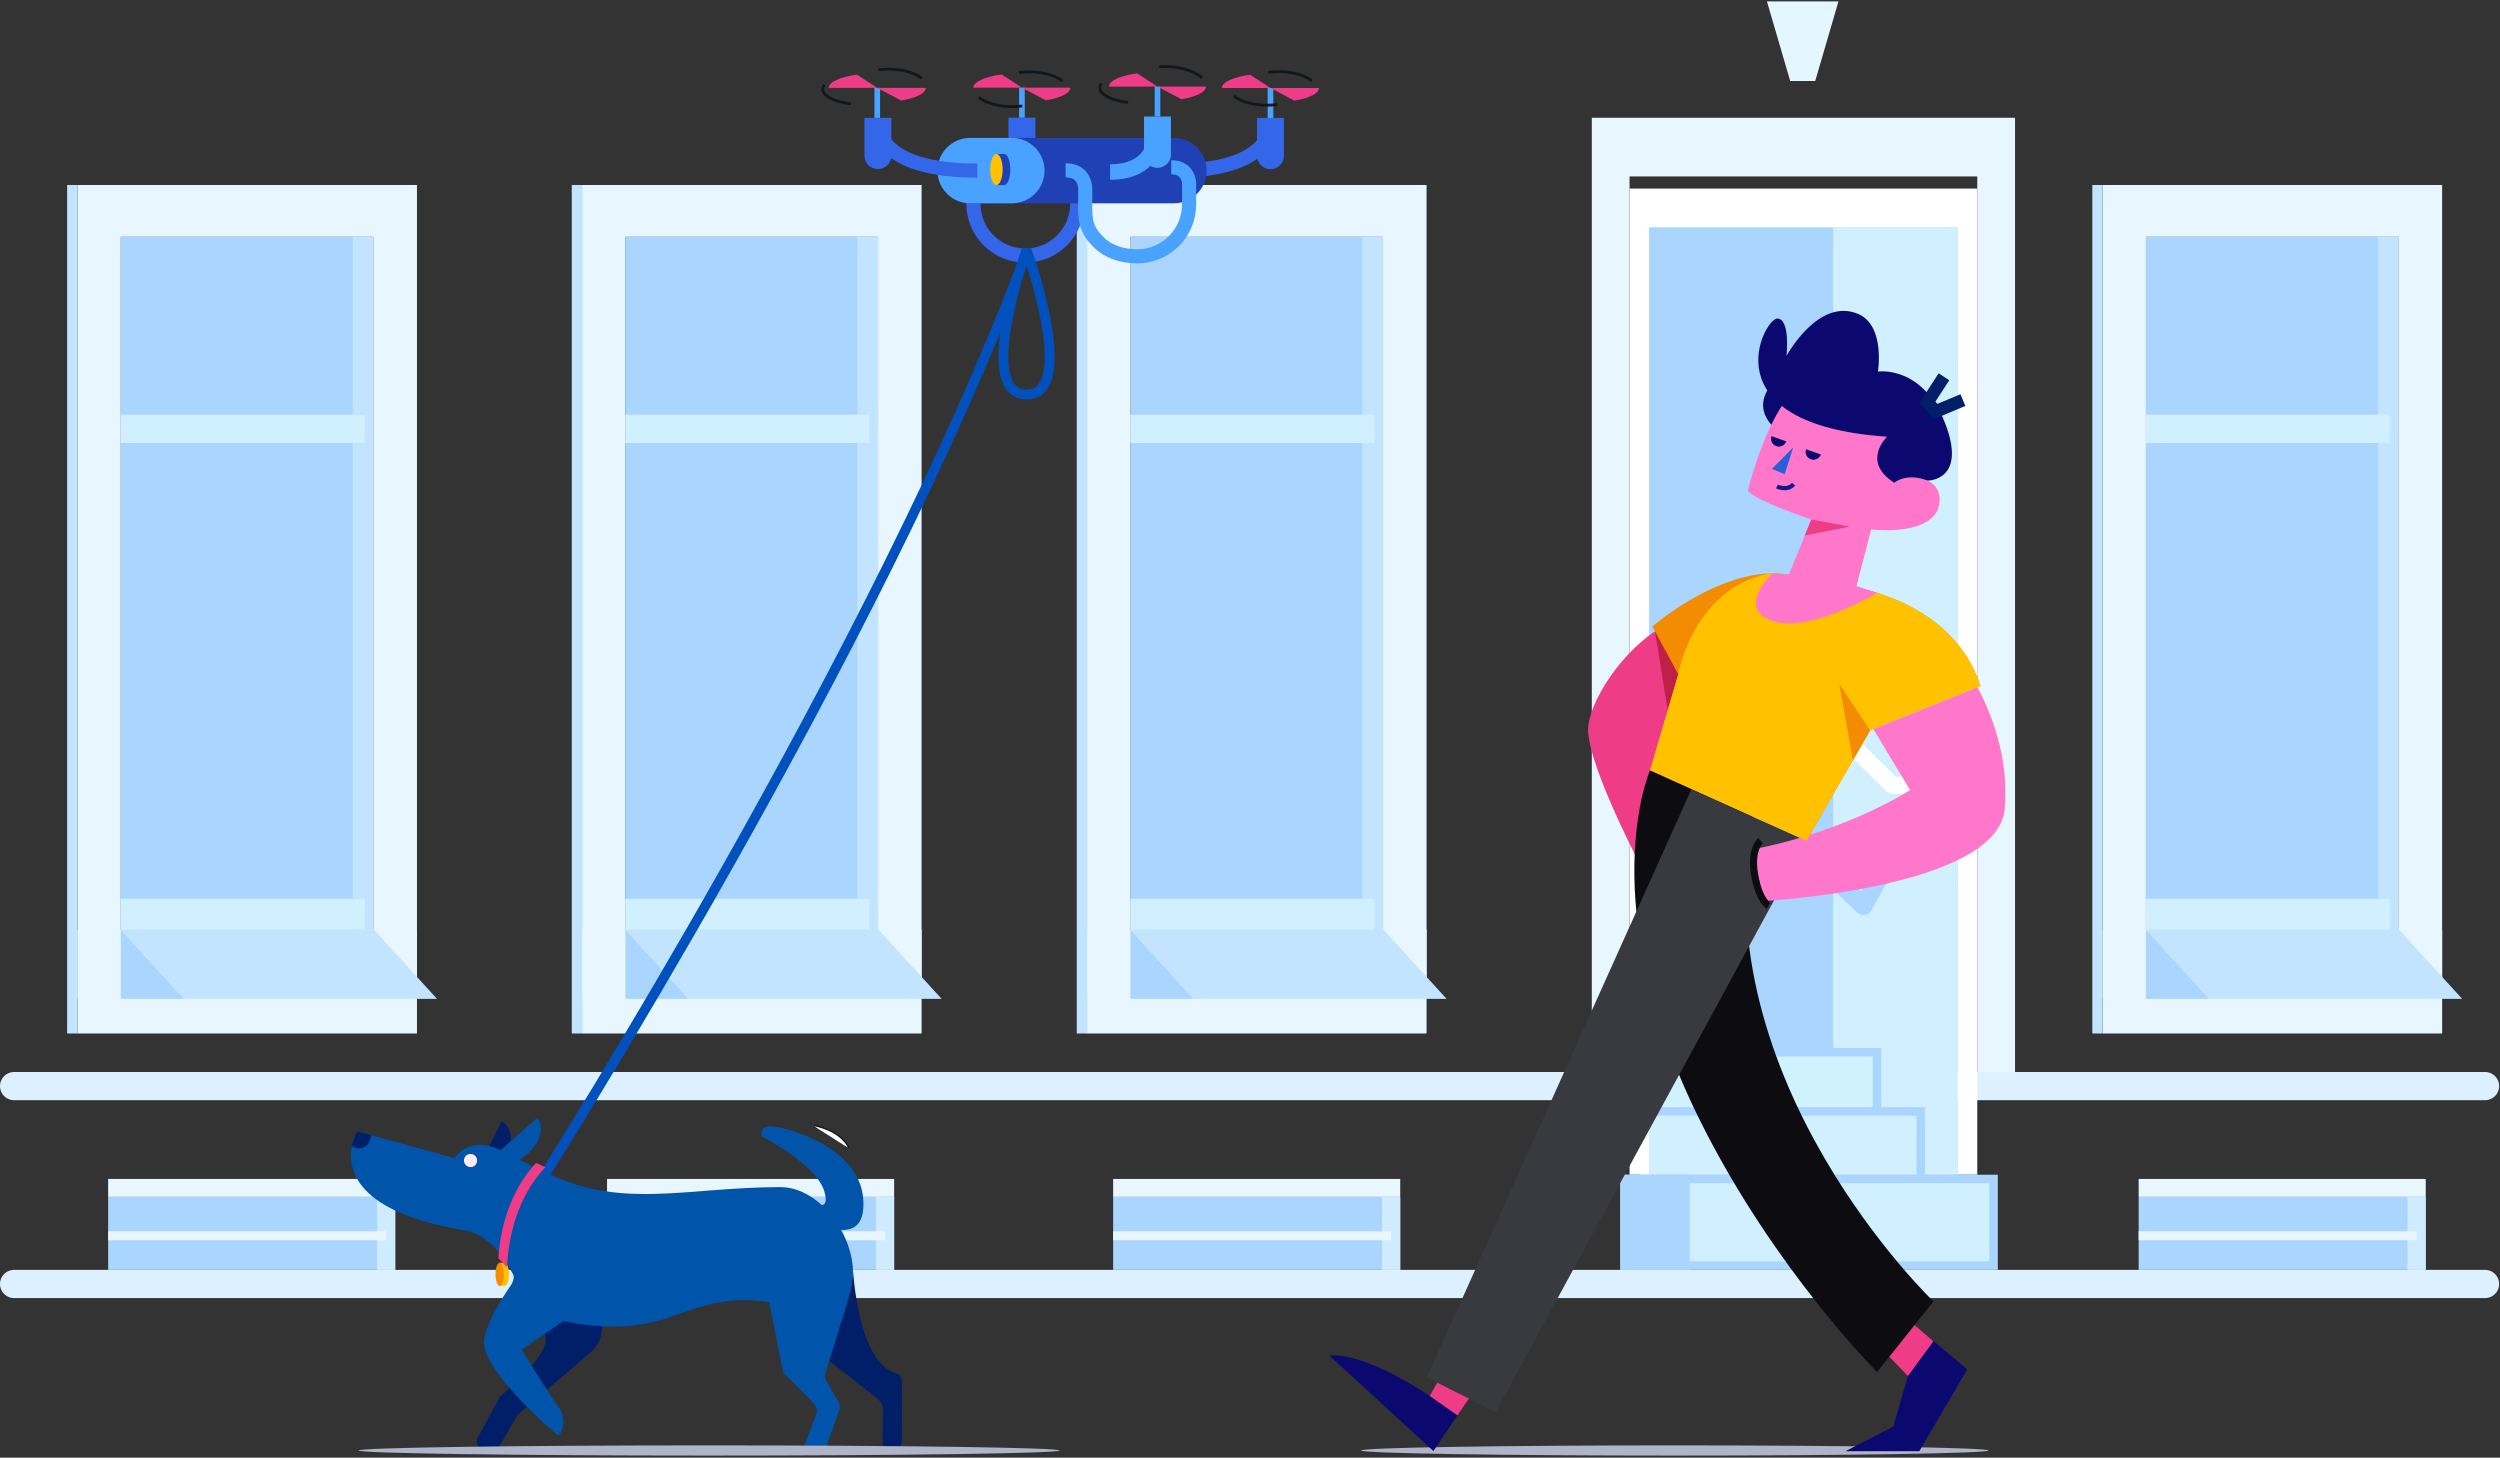 <?xml version="1.0" encoding="UTF-8"?>
<svg width="1240px" height="723px" viewBox="0 0 1240 723" version="1.1" xmlns="http://www.w3.org/2000/svg" xmlns:xlink="http://www.w3.org/1999/xlink">
    <rect x="0" y="0" width="1240" height="723" fill="#333333" stroke="none"/>
    <title>飞行遛狗</title>
    <g id="Page-1" stroke="none" stroke-width="1" fill="none" fill-rule="evenodd">
        <g id="30-Startup-Story-Illustrations" transform="translate(-230, -334)">
            <g id="飞行遛狗" transform="translate(236, 334)">
                <g id="BG">
                    <path d="M0.998,636.852 L1226.572,636.852 L0.998,636.852 Z" id="Fill-1" fill="#E8F6FF"></path>
                    <line x1="1226.572" y1="636.852" x2="0.998" y2="636.852" id="Stroke-2" stroke="#DCF0FF" stroke-width="14" stroke-linecap="round"></line>
                    <polygon id="Fill-4" fill="#AAD5FF" points="546.119 629.855 688.514 629.855 688.514 593.656 546.119 593.656"></polygon>
                    <polygon id="Fill-5" fill="#CEECFD" points="679.471 629.855 688.514 629.855 688.514 593.656 679.471 593.656"></polygon>
                    <polygon id="Fill-6" fill="#E8F6FF" points="546.119 593.656 688.514 593.656 688.514 584.749 546.119 584.749"></polygon>
                    <polygon id="Fill-7" fill="#E8F6FF" points="546.119 615.167 683.992 615.167 683.992 610.715 546.119 610.715"></polygon>
                    <polygon id="Fill-8" fill="#AAD5FF" points="1054.772 629.855 1197.167 629.855 1197.167 593.656 1054.772 593.656"></polygon>
                    <polygon id="Fill-9" fill="#CEECFD" points="1188.123 629.855 1197.167 629.855 1197.167 593.656 1188.123 593.656"></polygon>
                    <polygon id="Fill-10" fill="#E8F6FF" points="1054.772 593.656 1197.167 593.656 1197.167 584.749 1054.772 584.749"></polygon>
                    <polygon id="Fill-11" fill="#E8F6FF" points="1054.772 615.167 1192.645 615.167 1192.645 610.715 1054.772 610.715"></polygon>
                    <polygon id="Fill-12" fill="#AAD5FF" points="295.099 629.855 437.494 629.855 437.494 593.656 295.099 593.656"></polygon>
                    <polygon id="Fill-13" fill="#CEECFD" points="428.451 629.855 437.494 629.855 437.494 593.656 428.451 593.656"></polygon>
                    <polygon id="Fill-14" fill="#E8F6FF" points="295.099 593.656 437.494 593.656 437.494 584.749 295.099 584.749"></polygon>
                    <polygon id="Fill-15" fill="#E8F6FF" points="295.1 615.167 432.973 615.167 432.973 610.715 295.1 610.715"></polygon>
                    <polygon id="Fill-16" fill="#AAD5FF" points="47.64 629.855 190.035 629.855 190.035 593.656 47.64 593.656"></polygon>
                    <polygon id="Fill-17" fill="#CEECFD" points="180.992 629.855 190.035 629.855 190.035 593.656 180.992 593.656"></polygon>
                    <polygon id="Fill-18" fill="#E8F6FF" points="47.64 593.656 190.035 593.656 190.035 584.749 47.64 584.749"></polygon>
                    <polygon id="Fill-19" fill="#E8F6FF" points="47.64 615.167 185.514 615.167 185.514 610.715 47.64 610.715"></polygon>
                    <polygon id="Fill-20" fill="#AAD5FF" points="554.669 485.035 679.982 485.035 679.982 117.442 554.669 117.442"></polygon>
                    <polygon id="Fill-21" fill="#E8F6FF" points="701.577 91.754 701.577 495.422 679.982 495.422 679.982 117.44 554.666 117.44 554.666 495.422 533.176 495.422 533.176 91.754"></polygon>
                    <polygon id="Fill-22" fill="#E8F6FF" points="533.178 512.609 701.58 512.609 701.58 461.078 533.178 461.078"></polygon>
                    <polygon id="Fill-23" fill="#C3E4FF" points="711.502 495.423 585.981 495.423 554.666 461.08 680.188 461.08"></polygon>
                    <polygon id="Fill-24" fill="#C3E4FF" points="669.731 461.078 679.982 461.078 679.982 117.442 669.731 117.442"></polygon>
                    <polygon id="Fill-25" fill="#C3E4FF" points="528.071 512.609 533.176 512.609 533.176 91.754 528.071 91.754"></polygon>
                    <polygon id="Fill-26" fill="#D0F0FF" points="554.669 461.078 675.717 461.078 675.717 445.813 554.669 445.813"></polygon>
                    <polygon id="Fill-27" fill="#D0F0FF" points="554.666 219.73 675.702 219.73 675.702 205.685 554.666 205.685"></polygon>
                    <polygon id="Fill-28" fill="#AAD5FF" points="585.981 495.423 554.666 495.423 554.666 461.08"></polygon>
                    <polygon id="Fill-29" fill="#AAD5FF" points="304.195 485.035 429.508 485.035 429.508 117.442 304.195 117.442"></polygon>
                    <polygon id="Fill-30" fill="#E8F6FF" points="451.103 91.754 451.103 495.422 429.508 495.422 429.508 117.44 304.192 117.44 304.192 495.422 282.702 495.422 282.702 91.754"></polygon>
                    <polygon id="Fill-31" fill="#E8F6FF" points="282.704 512.609 451.106 512.609 451.106 461.078 282.704 461.078"></polygon>
                    <polygon id="Fill-32" fill="#C3E4FF" points="461.028 495.423 335.506 495.423 304.192 461.08 429.713 461.08"></polygon>
                    <polygon id="Fill-33" fill="#C3E4FF" points="419.256 461.078 429.508 461.078 429.508 117.442 419.256 117.442"></polygon>
                    <polygon id="Fill-34" fill="#C3E4FF" points="277.597 512.609 282.702 512.609 282.702 91.754 277.597 91.754"></polygon>
                    <polygon id="Fill-35" fill="#D0F0FF" points="304.195 461.078 425.244 461.078 425.244 445.813 304.195 445.813"></polygon>
                    <polygon id="Fill-36" fill="#D0F0FF" points="304.192 219.73 425.227 219.73 425.227 205.685 304.192 205.685"></polygon>
                    <polygon id="Fill-37" fill="#AAD5FF" points="335.507 495.423 304.192 495.423 304.192 461.08"></polygon>
                    <polygon id="Fill-38" fill="#AAD5FF" points="53.899 485.035 179.213 485.035 179.213 117.442 53.899 117.442"></polygon>
                    <polygon id="Fill-39" fill="#E8F6FF" points="200.807 91.754 200.807 495.422 179.212 495.422 179.212 117.44 53.897 117.44 53.897 495.422 32.407 495.422 32.407 91.754"></polygon>
                    <polygon id="Fill-40" fill="#E8F6FF" points="32.409 512.609 200.811 512.609 200.811 461.078 32.409 461.078"></polygon>
                    <polygon id="Fill-41" fill="#C3E4FF" points="210.732 495.423 85.211 495.423 53.897 461.08 179.417 461.08"></polygon>
                    <polygon id="Fill-42" fill="#C3E4FF" points="168.961 461.078 179.213 461.078 179.213 117.442 168.961 117.442"></polygon>
                    <polygon id="Fill-43" fill="#C3E4FF" points="27.302 512.609 32.406 512.609 32.406 91.754 27.302 91.754"></polygon>
                    <polygon id="Fill-44" fill="#D0F0FF" points="53.899 461.078 174.948 461.078 174.948 445.813 53.899 445.813"></polygon>
                    <polygon id="Fill-45" fill="#D0F0FF" points="53.896 219.73 174.932 219.73 174.932 205.685 53.896 205.685"></polygon>
                    <polygon id="Fill-46" fill="#AAD5FF" points="85.211 495.423 53.896 495.423 53.896 461.08"></polygon>
                    <polygon id="Fill-47" fill="#AAD5FF" points="1058.39 485.035 1183.704 485.035 1183.704 117.442 1058.39 117.442"></polygon>
                    <polygon id="Fill-48" fill="#E8F6FF" points="1205.298 91.754 1205.298 495.422 1183.704 495.422 1183.704 117.44 1058.389 117.44 1058.389 495.422 1036.898 495.422 1036.898 91.754"></polygon>
                    <polygon id="Fill-49" fill="#E8F6FF" points="1036.9 512.609 1205.302 512.609 1205.302 461.078 1036.9 461.078"></polygon>
                    <polygon id="Fill-50" fill="#C3E4FF" points="1215.224 495.423 1089.702 495.423 1058.388 461.08 1183.909 461.08"></polygon>
                    <polygon id="Fill-51" fill="#C3E4FF" points="1173.453 461.078 1183.704 461.078 1183.704 117.442 1173.453 117.442"></polygon>
                    <polygon id="Fill-52" fill="#C3E4FF" points="1031.793 512.609 1036.898 512.609 1036.898 91.754 1031.793 91.754"></polygon>
                    <polygon id="Fill-53" fill="#D0F0FF" points="1058.39 461.078 1179.439 461.078 1179.439 445.813 1058.39 445.813"></polygon>
                    <polygon id="Fill-54" fill="#D0F0FF" points="1058.388 219.73 1179.424 219.73 1179.424 205.685 1058.388 205.685"></polygon>
                    <polygon id="Fill-55" fill="#AAD5FF" points="1089.702 495.423 1058.388 495.423 1058.388 461.08"></polygon>
                    <path d="M0.998,538.704 L1226.572,538.704 L0.998,538.704 Z" id="Fill-56" fill="#E8F6FF"></path>
                    <line x1="1226.572" y1="538.704" x2="0.998" y2="538.704" id="Stroke-57" stroke="#DCF0FF" stroke-width="14" stroke-linecap="round"></line>
                    <polygon id="Fill-59" fill="#E8F6FF" points="811.945 582.66 965.035 582.66 965.035 112.708 811.945 112.708"></polygon>
                    <polygon id="Fill-60" fill="#D0F0FF" points="811.945 582.66 965.035 582.66 965.035 112.708 811.945 112.708"></polygon>
                    <polygon id="Fill-61" fill="#AAD5FF" points="811.947 524.052 903.24 524.052 903.24 112.711 811.947 112.711"></polygon>
                    <polygon id="Fill-62" fill="#CFF2FE" points="809.847 555.457 925.004 555.457 925.004 521.951 809.847 521.951"></polygon>
                    <path d="M927.104,519.85 L922.905,519.85 L811.947,519.85 L807.748,519.85 L807.748,524.052 L807.748,553.356 L807.748,557.558 L811.947,557.558 L922.905,557.558 L927.104,557.558 L927.104,553.356 L927.104,524.052 L927.104,519.85 Z M811.947,553.356 L922.905,553.356 L922.905,524.052 L811.947,524.052 L811.947,553.356 Z" id="Fill-63" fill="#AAD5FF"></path>
                    <polygon id="Fill-64" fill="#D0F0FF" points="809.847 584.762 946.68 584.762 946.68 551.255 809.847 551.255"></polygon>
                    <path d="M948.779,549.154 L944.581,549.154 L811.947,549.154 L807.748,549.154 L807.748,553.356 L807.748,582.661 L807.748,586.863 L811.947,586.863 L944.581,586.863 L948.779,586.863 L948.779,582.661 L948.779,553.356 L948.779,549.154 Z M811.947,582.661 L944.581,582.661 L944.581,553.356 L811.947,553.356 L811.947,582.661 Z" id="Fill-65" fill="#AAD5FF"></path>
                    <polygon id="Fill-66" fill="#FFFFFF" points="974.727 93.541 974.727 582.659 965.035 582.659 965.035 112.708 811.945 112.708 811.945 582.659 802.261 582.659 802.261 93.541"></polygon>
                    <polygon id="Fill-67" fill="#E8F6FF" points="993.46 58.415 993.46 531.736 974.727 531.736 974.727 87.51 802.261 87.51 802.261 531.736 783.527 531.736 783.527 58.415"></polygon>
                    <polyline id="Stroke-68" stroke="#AAD5FF" stroke-width="9.1" stroke-linejoin="round" points="913.56 352.013 883.396 416.081 918.276 449.264 950.753 390.188"></polyline>
                    <polygon id="Fill-69" fill="#D0F0FF" points="799.763 627.749 982.817 627.749 982.817 584.762 799.763 584.762"></polygon>
                    <path d="M797.663,629.849 L984.916,629.849 L984.916,582.661 L797.663,582.661 L797.663,629.849 Z M801.862,625.648 L980.717,625.648 L980.717,586.863 L801.862,586.863 L801.862,625.648 Z" id="Fill-70" fill="#AAD5FF"></path>
                    <polygon id="Fill-71" fill="#AAD5FF" points="797.664 629.849 832.097 629.849 832.097 582.661 797.664 582.661"></polygon>
                    <polyline id="Stroke-72" stroke="#FFFFFF" stroke-width="8.4" stroke-linecap="round" stroke-linejoin="round" points="951.453 389.488 932.592 389.488 895.399 352.713 914.26 352.713"></polyline>
                    <polygon id="Fill-73" fill="#E4F6FF" points="870.398 0.698 881.938 40.175 894.351 40.175 905.883 0.698"></polygon>
                </g>
                <g id="Dron" transform="translate(263, 32.672)">
                    <path d="M237.872,51.128 L237.872,51.128 C241.559,51.128 244.547,48.137 244.547,44.449 L244.547,25.702 L231.197,25.702 L231.197,44.449 C231.197,48.137 234.186,51.128 237.872,51.128" id="Fill-74" fill="#3366E9"></path>
                    <line x1="237.872" y1="10.816" x2="237.872" y2="25.684" id="Stroke-76" stroke="#49A2FF" stroke-width="2.8"></line>
                    <path d="M361.156,29.383 C361.156,29.383 362.412,52.008 313.389,52.008" id="Stroke-78" stroke="#3366E9" stroke-width="7"></path>
                    <path d="M265.323,51.416 L265.323,68.3 C265.323,82.543 253.784,94.091 239.557,94.091 C232.44,94.091 226.003,91.206 221.335,86.535 C216.675,81.871 213.791,75.421 213.791,68.3 L213.791,51.416" id="Stroke-80" stroke="#3366E9" stroke-width="7"></path>
                    <path d="M313.28,68.169 L212.189,68.169 C203.241,68.169 195.987,60.909 195.987,51.954 C195.987,42.999 203.241,35.739 212.189,35.739 L313.28,35.739 C322.228,35.739 329.482,42.999 329.482,51.954 C329.482,60.909 322.228,68.169 313.28,68.169" id="Fill-82" fill="#2041B6"></path>
                    <path d="M232.895,68.169 L212.189,68.169 C203.241,68.169 195.987,60.909 195.987,51.954 C195.987,42.999 203.241,35.739 212.189,35.739 L232.895,35.739 C241.844,35.739 249.098,42.999 249.098,51.954 C249.098,60.909 241.844,68.169 232.895,68.169" id="Fill-84" fill="#49A2FF"></path>
                    <path d="M304.409,33.711 C304.409,33.711 305.009,52.654 281.598,52.654" id="Stroke-86" stroke="#49A2FF" stroke-width="7.7"></path>
                    <path d="M166.657,29.329 C166.657,29.329 165.365,51.954 215.749,51.954" id="Stroke-88" stroke="#3366E9" stroke-width="7"></path>
                    <path d="M166.442,51.2 L166.442,51.2 C162.755,51.2 159.767,48.209 159.767,44.52 L159.767,25.774 L173.117,25.774 L173.117,44.52 C173.117,48.209 170.128,51.2 166.442,51.2" id="Fill-90" fill="#3366E9"></path>
                    <path d="M305.11,50.572 L305.11,50.572 C301.424,50.572 298.435,47.581 298.435,43.892 L298.435,25.145 L311.785,25.145 L311.785,43.892 C311.785,47.581 308.797,50.572 305.11,50.572" id="Fill-92" fill="#49A2FF"></path>
                    <path d="M361.158,51.254 L361.158,51.254 C357.472,51.254 354.484,48.263 354.484,44.574 L354.484,25.828 L367.834,25.828 L367.834,44.574 C367.834,48.263 364.846,51.254 361.158,51.254" id="Fill-94" fill="#3366E9"></path>
                    <line x1="166.118" y1="10.906" x2="166.118" y2="25.774" id="Stroke-96" stroke="#49A2FF" stroke-width="2.8"></line>
                    <path d="M166.118,10.913 L142.036,10.913 C142.036,7.994 147.772,5.482 156.037,4.343 C160.531,7.262 166.118,10.913 166.118,10.913" id="Fill-98" fill="#EF3C86"></path>
                    <path d="M188.235,6.166 C183.175,2.359 174.67,0.851 166.654,1.967" id="Stroke-100" stroke="#12171B" stroke-width="1.4"></path>
                    <path d="M258.017,7.531 C252.957,3.725 244.452,2.216 236.436,3.333" id="Stroke-102" stroke="#12171B" stroke-width="1.4"></path>
                    <path d="M327.247,5.914 C322.422,1.813 314.022,-0.199 305.954,0.438" id="Stroke-104" stroke="#12171B" stroke-width="1.4"></path>
                    <path d="M381.683,7.405 C376.623,3.598 368.118,2.09 360.102,3.207" id="Stroke-106" stroke="#12171B" stroke-width="1.4"></path>
                    <path d="M190.198,10.913 C190.198,13.617 185.288,15.96 177.997,17.2 L166.118,10.913 L190.198,10.913 Z" id="Fill-108" fill="#EF3C86"></path>
                    <line x1="305.11" y1="10.26" x2="305.11" y2="25.128" id="Stroke-110" stroke="#49A2FF" stroke-width="2.8"></line>
                    <path d="M305.11,10.266 L281.029,10.266 C281.029,7.348 286.765,4.835 295.03,3.697 C299.524,6.615 305.11,10.266 305.11,10.266" id="Fill-112" fill="#EF3C86"></path>
                    <path d="M329.191,10.266 C329.191,12.97 324.281,15.314 316.989,16.554 L305.11,10.266 L329.191,10.266 Z" id="Fill-114" fill="#EF3C86"></path>
                    <path d="M237.872,10.816 L213.791,10.816 C213.791,7.898 219.527,5.385 227.792,4.247 C232.286,7.165 237.872,10.816 237.872,10.816" id="Fill-116" fill="#EF3C86"></path>
                    <path d="M261.953,10.816 C261.953,13.52 257.043,15.864 249.752,17.103 L237.872,10.816 L261.953,10.816 Z" id="Fill-118" fill="#EF3C86"></path>
                    <line x1="361.158" y1="10.96" x2="361.158" y2="25.828" id="Stroke-120" stroke="#49A2FF" stroke-width="2.8"></line>
                    <path d="M361.158,10.966 L337.078,10.966 C337.078,8.048 342.813,5.535 351.079,4.397 C355.573,7.316 361.158,10.966 361.158,10.966" id="Fill-122" fill="#EF3C86"></path>
                    <path d="M385.24,10.966 C385.24,13.671 380.329,16.014 373.038,17.254 L361.158,10.966 L385.24,10.966 Z" id="Fill-124" fill="#EF3C86"></path>
                    <path d="M311.952,50.302 C320.792,50.302 320.792,58.239 320.792,58.239 L320.792,68.68 C320.792,82.924 309.253,94.472 295.026,94.472 C287.91,94.472 280.772,92.287 276.104,87.616 C271.445,82.952 269.261,79.481 269.261,70.781 L269.261,61.543 C269.261,61.543 269.893,51.796 259.558,51.796" id="Stroke-126" stroke="#49A2FF" stroke-width="7"></path>
                    <path d="M232.133,51.416 C232.133,55.684 230.756,59.145 229.057,59.145 C227.358,59.145 225.98,55.684 225.98,51.416 C225.98,47.146 227.358,43.685 229.057,43.685 C230.756,43.685 232.133,47.146 232.133,51.416" id="Fill-128" fill="#2041B6"></path>
                    <polygon id="Fill-130" fill="#2041B6" points="225.236 59.146 229.057 59.146 229.057 43.685 225.236 43.685"></polygon>
                    <path d="M228.312,51.416 C228.312,55.684 226.935,59.145 225.236,59.145 C223.537,59.145 222.16,55.684 222.16,51.416 C222.16,47.146 223.537,43.685 225.236,43.685 C226.935,43.685 228.312,47.146 228.312,51.416" id="Fill-132" fill="#FFC100"></path>
                    <path d="M342.996,14.957 C348.055,18.764 356.56,20.273 364.577,19.156" id="Stroke-133" stroke="#12171B" stroke-width="1.4"></path>
                    <path d="M216.489,15.675 C221.548,19.482 230.053,20.99 238.07,19.873" id="Stroke-134" stroke="#12171B" stroke-width="1.4"></path>
                    <path d="M139.969,9.398 C136.165,14.117 145.102,18.09 153.162,18.837" id="Stroke-135" stroke="#12171B" stroke-width="1.4"></path>
                    <path d="M277.387,8.69 C273.583,13.41 282.521,17.382 290.58,18.129" id="Stroke-136" stroke="#12171B" stroke-width="1.4"></path>
                    <path d="M0.086,551.68 C0.086,551.68 166.654,289.475 239.557,94.091" id="Stroke-137" stroke="#0051BE" stroke-width="4.9" stroke-linejoin="bevel"></path>
                    <path d="M240.162,91.17 C240.162,91.17 266,162.995 240.162,162.995 C214.324,162.995 240.162,91.17 240.162,91.17 Z" id="Stroke-156" stroke="#0051BE" stroke-width="4.9" stroke-linejoin="bevel"></path>
                </g>
                <g id="Dog" transform="translate(168, 553.672)">
                    <path d="M77.185,20.755 C73.448,28.336 66.31,32.449 61.245,29.949 L74.77,2.51 C79.835,5.01 80.918,13.182 77.185,20.755" id="Fill-139" fill="#001F68"></path>
                    <path d="M83.584,84.955 C83.584,84.955 98.226,102.409 96.503,112.213 C94.781,122.017 74.11,138.964 74.11,138.964 L62.885,159.591 C61.932,161.343 62.497,163.535 64.179,164.607 C67.72,166.865 72.426,165.724 74.545,162.096 L82.723,148.089 L119.048,117.016 C122.612,113.968 124.665,109.511 124.665,104.819 L124.665,79.251 L83.584,84.955 Z" id="Fill-140" fill="#001F68"></path>
                    <path d="M249.022,74.999 C249.204,91.448 241.521,110.909 237.798,119.349 L237.035,118.585 C237.035,118.585 236.832,95.602 204.971,91.834 C182.782,89.208 170.836,95.784 156.029,100.336 C154.406,100.839 152.747,101.316 151.033,101.75 C145.945,103.053 140.396,104.005 133.937,104.222 C105.519,105.168 87.262,95.315 87.262,95.315 C87.262,95.315 84.421,84.754 78.382,74.634 C77.249,72.73 75.996,70.846 74.631,69.047 C70.013,62.947 64.065,57.856 56.689,56.645 C1.82,47.604 -1.714,25.93 0.553,14.591 C1.421,10.236 3.149,7.406 3.149,7.406 L9.923,9.283 L51.441,20.81 C51.441,20.81 55.073,14.424 63.666,14.206 C71.391,14.01 79.103,19.34 91.034,25.307 C92.336,25.951 93.679,26.608 95.086,27.267 C99.851,29.501 105.261,31.749 111.524,33.765 C123.385,37.582 135.288,38.66 147.709,38.548 C148.626,38.541 149.535,38.528 150.459,38.507 C169.493,38.073 189.8,35.139 213.026,35.131 C225.181,35.131 236.377,44.277 242.983,55.965 C246.356,61.939 248.532,68.578 249.022,74.999" id="Fill-141" fill="#0054A9"></path>
                    <path d="M72.498,62.293 C72.498,62.293 84.928,75.78 79.439,83.753 C72.707,93.533 67.858,102.151 66.198,110.396 C63.183,125.364 103.022,158.5 103.022,158.5 C103.022,158.5 109.697,151.066 100.869,141.37 L84.715,115.751 L117.9,93.176 L72.498,62.293 Z" id="Fill-142" fill="#0054A9"></path>
                    <path d="M62.645,21.948 C62.645,23.753 61.183,25.216 59.379,25.216 C57.576,25.216 56.114,23.753 56.114,21.948 C56.114,20.143 57.576,18.68 59.379,18.68 C61.183,18.68 62.645,20.143 62.645,21.948" id="Fill-143" fill="#FFECF4"></path>
                    <path d="M87.799,18.528 C81.47,24.125 73.307,25.223 69.567,20.989 L92.477,0.729 C96.216,4.963 94.123,12.936 87.799,18.528" id="Fill-144" fill="#0054A9"></path>
                    <path d="M273.303,131.473 L273.303,161.579 C273.303,163.855 270.954,165.703 268.061,165.703 L265.765,165.703 C264.643,165.703 263.735,164.982 263.754,164.1 L264.02,145.619 C264.02,143.469 262.935,141.403 260.994,139.884 L234.74,119.281 C239.474,110.843 249.247,91.381 249.015,74.932 C249.042,75.198 251.041,122.471 270.945,127.699 C272.73,128.167 273.303,129.995 273.303,131.473" id="Fill-145" fill="#001F68"></path>
                    <path d="M223.26,38.356 C223.769,39.488 238.772,51.111 234.958,37.515 C231.143,23.918 203.933,10.046 203.933,10.046 C203.933,10.046 201.395,3.535 210.929,5.233 C220.463,6.932 255.917,17.123 254.211,45.433 C252.505,73.743 205.968,38.356 205.968,38.356 L223.26,38.356 Z" id="Fill-146" fill="#0054A9"></path>
                    <path d="M244.775,97.248 L235.13,128.327 C234.961,128.872 234.998,129.456 235.238,129.977 L241.975,141.96 C242.612,143.092 242.731,144.421 242.304,145.639 L235.86,164.014 C235.253,165.199 233.98,165.953 232.585,165.953 L226.611,165.953 C225.297,165.953 224.383,164.722 224.831,163.557 L230.758,148.14 C231.551,146.076 231.044,143.767 229.448,142.17 L215.469,128.195 C214.792,127.446 214.336,126.542 214.143,125.575 L201.308,61.099 L244.775,97.248 Z" id="Fill-147" fill="#0054A9"></path>
                    <path d="M9.93,9.592 C9.93,13.086 7.327,15.915 4.115,15.915 C2.772,15.915 1.533,15.418 0.553,14.592 C1.421,10.236 3.15,7.407 3.15,7.407 L9.923,9.284 C9.93,9.382 9.93,9.487 9.93,9.592" id="Fill-148" fill="#001F68"></path>
                    <path d="M78.436,78.389 C78.436,81.563 77.519,84.135 76.388,84.135 C75.257,84.135 74.34,81.563 74.34,78.389 C74.34,75.216 75.257,72.643 76.388,72.643 C77.519,72.643 78.436,75.216 78.436,78.389" id="Fill-149" fill="#FFC100"></path>
                    <polygon id="Fill-150" fill="#FFC100" points="73.844 84.135 76.388 84.135 76.388 72.643 73.844 72.643"></polygon>
                    <path d="M75.892,78.389 C75.892,81.563 74.975,84.135 73.844,84.135 C72.713,84.135 71.796,81.563 71.796,78.389 C71.796,75.216 72.713,72.643 73.844,72.643 C74.975,72.643 75.892,75.216 75.892,78.389" id="Fill-151" fill="#F38C01"></path>
                    <path d="M96.555,25.271 C85.604,36.588 78.27,54.579 77.501,75.055 L73.19,70.321 C74.408,50.958 81.51,34.025 91.923,23.135 C93.413,23.835 94.946,24.557 96.555,25.271" id="Fill-152" fill="#EF3C86"></path>
                    <path d="M229.801,4.951 C229.801,4.951 242.146,6.973 246.596,15.591" id="Stroke-154" stroke="#12171B" stroke-width="1.4"></path>
                    <path d="M229.801,4.951 C229.801,4.951 242.146,6.973 246.596,15.591" id="Fill-153" fill="#FFFFFF"></path>
                    <path d="M351.598,165.768 C351.598,167.166 273.731,168.3 177.677,168.3 C81.623,168.3 3.756,167.166 3.756,165.768 C3.756,164.37 81.623,163.236 177.677,163.236 C273.731,163.236 351.598,164.37 351.598,165.768" id="Fill-138" fill="#AFB4C8"></path>
                </g>
                <g id="Man" transform="translate(653, 153.672)">
                    <path d="M327.372,565.768 C327.372,567.166 257.675,568.3 171.699,568.3 C85.724,568.3 16.027,567.166 16.027,565.768 C16.027,564.37 85.724,563.236 171.699,563.236 C257.675,563.236 327.372,564.37 327.372,565.768" id="Fill-157" fill="#AFB4C8"></path>
                    <path d="M57.583,525.483 L50.118,538.699 C50.118,538.699 19.041,517.152 0.308,518.66 L51.984,566.064 L75.884,530.511 L57.583,525.483 Z" id="Fill-158" fill="#0B096F"></path>
                    <polygon id="Fill-159" fill="#0B096F" points="268.806 509.682 287.324 528.859 280.075 553.926 256.318 566.136 292.993 566.136 316.723 525.53 276.665 491.834"></polygon>
                    <path d="M152.392,271.026 C152.392,271.026 126.799,221.683 128.802,206.169 C130.804,190.654 149.277,164.366 169.529,155.101 L191.562,188.5 L152.392,271.026 Z" id="Fill-160" fill="#EF3C86"></path>
                    <path d="M230.193,27.881 C230.193,27.881 201.693,44.187 224.046,61.065" id="Fill-161" fill="#0B096F"></path>
                    <polygon id="Fill-162" fill="#BE2145" points="161.861 159.447 168.9 202.99 187.633 172.393"></polygon>
                    <polygon id="Fill-163" fill="#EF3C86" points="74.235 533.366 63.884 548.361 50.118 538.699 56.29 527.71"></polygon>
                    <polygon id="Fill-164" fill="#EF3C86" points="276.953 491.833 299.988 511.573 287.324 528.859 273.472 514.566"></polygon>
                    <path d="M210.241,251.24 C185.903,382.683 299.988,491.833 299.988,491.833 L272.036,526.866 C272.036,526.866 221.222,476.212 184.618,402.951 C130.316,294.266 159.427,228.344 159.427,228.344 L210.241,251.24 Z" id="Fill-165" fill="#0D0D11"></path>
                    <polygon id="Fill-166" fill="#393940" points="179.911 237.831 48.686 529.523 82.855 546.718 237.022 263.306"></polygon>
                    <path d="M159.426,228.344 L173.422,180.797 L160.575,157.074 C160.575,157.074 199.474,123.049 232.849,132.315 L259.118,137.271 C259.118,137.271 309.75,143.913 323.281,186.615 L269.549,206.896 L237.022,263.306" id="Fill-167" fill="#F38C01"></path>
                    <path d="M323.282,186.612 L321.84,187.193 L270.183,207.95 L268.567,208.601 L238.708,260.381 C237.118,260.892 235.503,261.389 233.85,261.879 L159.43,228.342 L173.426,180.8 C173.426,180.8 176.826,159.224 193.803,143.306 C205.671,132.185 218.833,130.827 220.114,130.722 L220.129,130.722 C224.396,130.666 228.665,131.149 232.85,132.311 L259.12,137.269 C259.12,137.269 309.748,143.915 323.282,186.612" id="Fill-168" fill="#FFC100"></path>
                    <path d="M335.339,247.593 C331.84,286.915 215.838,293.273 215.838,293.273 L210.24,267.636 C218.645,266.018 226.545,264.036 233.851,261.879 C235.502,261.389 237.119,260.892 238.707,260.381 C269.413,250.633 288.398,238.223 288.398,238.223 L270.183,207.95 L321.84,187.193 C330.672,203.881 337.333,225.142 335.339,247.593" id="Fill-170" fill="#FF77CA"></path>
                    <path d="M280.541,85.772 C284.632,81.139 304.118,81.355 303.041,95.145 C301.654,112.928 269.129,108.936 269.129,108.936 L261.808,137.055 L272.039,140.352 C272.039,140.352 238.447,160.757 220.074,154.293 C201.7,147.829 220.216,130.718 220.216,130.718 L228.301,131.318 L239.416,103.98 C239.416,103.98 212.179,94.966 207.872,89.794 C207.872,89.794 214.476,62.285 226.102,45.694 L255.96,35.208 L289.836,52.446 L280.541,85.772 Z" id="Fill-171" fill="#FF77CA"></path>
                    <path d="M297.065,84.701 C297.065,84.701 316.93,84.91 305.733,56.144 C294.537,27.379 272.467,30.611 272.467,30.611 C272.467,30.611 276.234,7.668 262.454,1.958 C242.823,-6.177 227.107,22.854 227.107,22.854 C227.107,22.854 229.117,4.323 222.514,4.323 C215.91,4.323 187.848,56.898 276.989,62.932 C276.989,62.932 263.962,75.214 280.542,85.772 C280.542,85.772 286.355,80.637 297.065,84.701" id="Fill-172" fill="#0B096F"></path>
                    <polyline id="Stroke-173" stroke="#001F68" stroke-width="6.3" points="305.195 33.197 297.013 45.838 301.104 50.434 314.597 44.76"></polyline>
                    <path d="M214.21,263.278 C214.21,263.278 208.686,267.789 211.593,281.917 C213.951,293.386 218.143,295.429 218.143,295.429" id="Stroke-174" stroke="#0C0D11" stroke-width="3.5"></path>
                    <polygon id="Fill-175" fill="#EF3C86" points="239.416 103.98 258.327 107.535 236.168 111.967"></polygon>
                    <polygon id="Fill-176" fill="#285FD7" points="230.46 68.191 219.91 78.893 226.18 81.57"></polygon>
                    <path d="M226.978,65.245 C226.263,67.274 224.044,68.337 222.016,67.62 C219.988,66.904 218.914,64.68 219.63,62.65 L226.978,65.245 Z" id="Fill-177" fill="#0B096F"></path>
                    <path d="M244.165,71.758 C243.45,73.787 241.231,74.849 239.203,74.133 C237.175,73.417 236.101,71.193 236.816,69.163 L244.165,71.758 Z" id="Fill-178" fill="#0B096F"></path>
                    <path d="M222.371,87.622 C222.371,87.622 227.466,90.136 230.624,86.472" id="Stroke-179" stroke="#0D1A88" stroke-width="2.1"></path>
                    <polygon id="Fill-180" fill="#F38C01" points="268.566 208.6 253.232 185.465 260.024 223.415"></polygon>
                    <path d="M238.707,260.381 L237.021,263.308 L233.851,261.879 C235.502,261.389 237.118,260.892 238.707,260.381" id="Fill-169" fill="#FFC700"></path>
                </g>
            </g>
        </g>
    </g>
</svg>